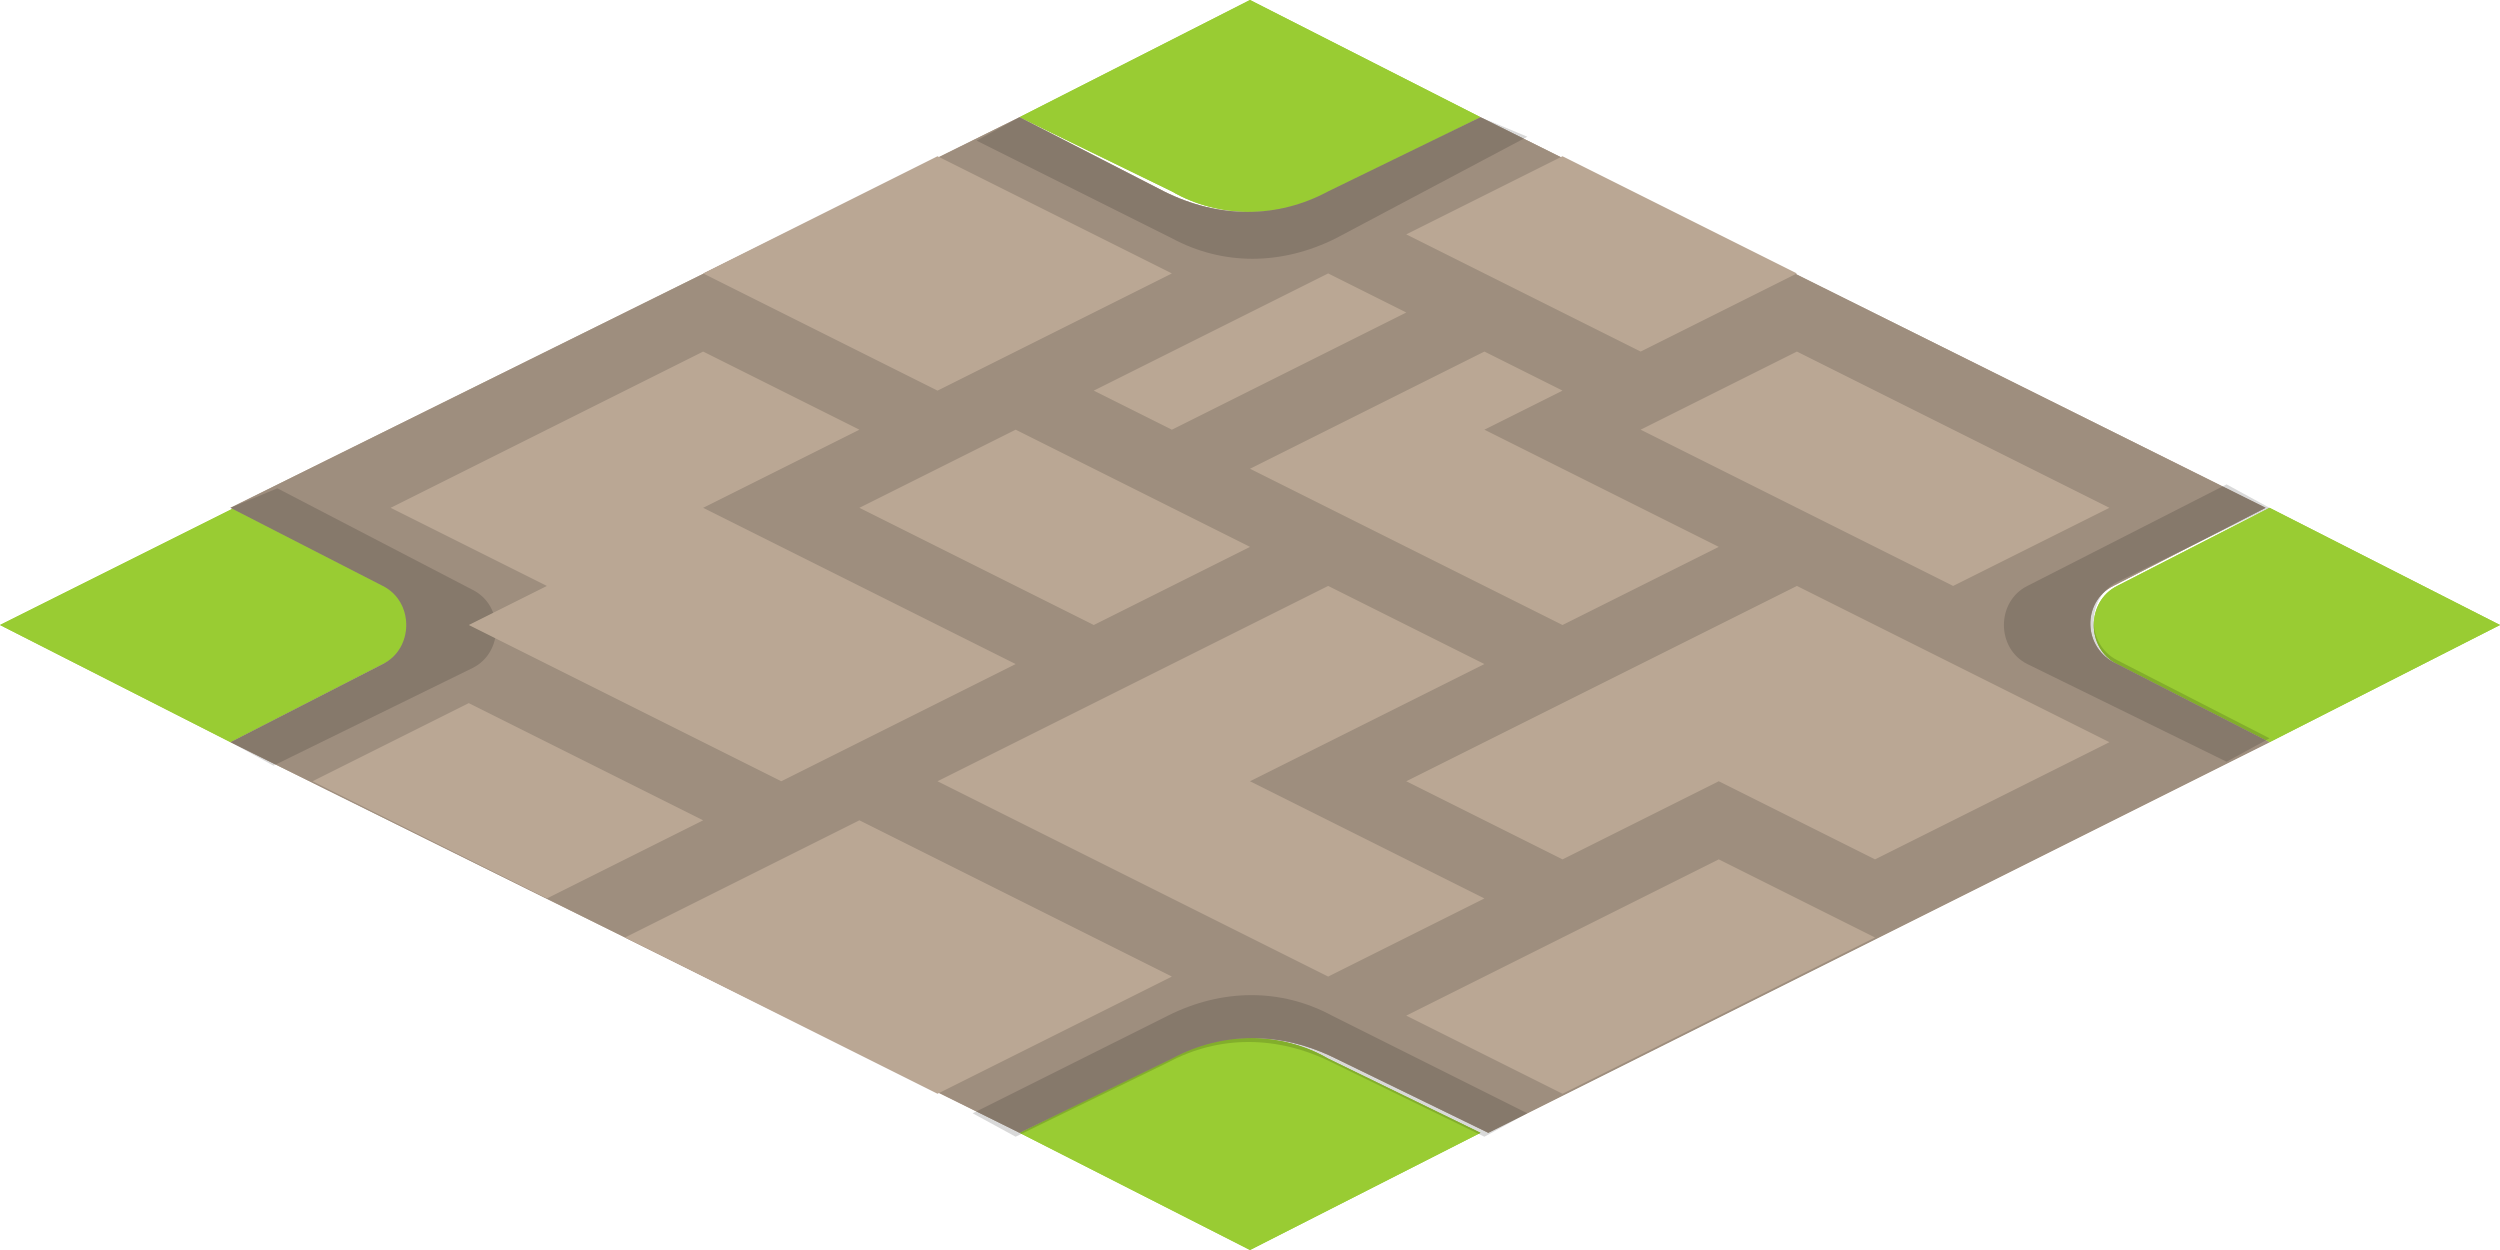 <svg xmlns:xlink="http://www.w3.org/1999/xlink"  viewBox="0 0 64 32" xmlns="http://www.w3.org/2000/svg"><path d="m9.9 15-3.9-2-6 3 5.9 3 3.9-2c.9-.4.9-1.6.1-2z" fill="#9c3"/><path d="m58.1 13-3.9 2c-.8.4-.8 1.6 0 2l3.9 2 5.9-3z" fill="#9c3"/><path d="m34.1 4.9 3.8-1.9-5.9-3-5.9 3 3.9 1.9c1.2.7 2.8.7 4.1 0z" fill="#9c3"/><path d="m29.9 27.1-3.8 1.9 5.9 3 5.9-3-3.9-1.9c-1.2-.7-2.8-.7-4.1 0z" fill="#9c3"/><path d="m54.1 15 3.9-2-20.1-10-3.9 1.9c-1.3.7-2.8.7-4.2 0l-3.7-1.9-20.2 10 3.9 2c.8.4.8 1.6 0 2l-3.9 2 20.2 10 3.9-1.9c1.3-.7 2.8-.7 4.2 0l3.9 1.9 20-10-3.9-2c-.9-.4-.9-1.6-.1-2z" fill="#baa794"/><path d="m9.9 15-3.9-2-6 3 5.9 3 3.9-2c.9-.4.9-1.6.1-2z" fill="#9c3"/><path d="m58.1 13-3.9 2c-.8.4-.8 1.6 0 2l3.9 2 5.9-3z" fill="#9c3"/><path d="m34.1 4.9 3.8-1.9-5.9-3-5.9 3 3.9 1.9c1.2.7 2.8.7 4.1 0z" fill="#9c3"/><path d="m29.9 27.1-3.8 1.9 5.9 3 5.9-3-3.9-1.9c-1.2-.7-2.8-.7-4.1 0z" fill="#9c3"/><path d="m54.1 15 3.9-2-20.1-10-3.9 1.9c-1.3.7-2.8.7-4.2 0l-3.7-1.9-20.2 10 3.9 2c.8.4.8 1.6 0 2l-3.9 2 20.2 10 3.9-1.9c1.3-.7 2.8-.7 4.2 0l3.9 1.9 20-10-3.9-2c-.9-.4-.9-1.6-.1-2z" fill="#baa794"/><path d="m54.1 15 3.9-2-20.1-10-3.9 1.9c-1.3.7-2.8.7-4.2 0l-3.7-1.9-20.2 10 3.9 2c.8.4.8 1.6 0 2l-3.9 2 20.2 10 3.9-1.9c1.3-.7 2.8-.7 4.2 0l3.9 1.9 20-10-3.9-2c-.9-.4-.9-1.6-.1-2z" opacity=".15"/><path d="m39.1 3.5-1.2-.5-3.9 1.9c-1.3.7-2.8.7-4.2 0l-3.7-1.9-1.1.6 5 2.5c1.3.7 2.8.7 4.2 0z" opacity=".15"/><path d="m7.1 12.5-1.2.5 3.9 2c.8.4.8 1.6 0 2l-3.9 2 1.1.6 5.1-2.5c.8-.4.8-1.6 0-2z" opacity=".15"/><path d="m24.9 28.5 1.1.6 3.9-1.9c1.3-.7 2.8-.7 4.2 0l3.9 1.9 1.1-.6-5-2.5c-1.3-.7-2.8-.7-4.2 0z" opacity=".15"/><path d="m58.1 13-1.1-.6-5.1 2.6c-.8.4-.8 1.6 0 2l5.1 2.5 1.1-.6-3.9-2c-.8-.4-.8-1.6 0-2z" opacity=".15"/><g fill="#baa794"><path d="m24 28 6-3-8-4-6 3z"/><path d="m24 10 6-3-6-3-6 3z"/><path d="m14 23 4-2-6-3-4 2z"/><path d="m54 13-8-4-4 2 8 4z"/><path d="m46 7-6-3-4 2 6 3z"/><path d="m40 28-4-2 8-4 4 2z"/><path d="m48 22 6-3-8-4-10 5 4 2 4-2z"/><path d="m34 25 4-2-6-3 6-3-4-2-10 5z"/><path d="m10 13 8-4 4 2-4 2 8 4-6 3-8-4 2-1z"/><path d="m28 16-6-3 4-2 6 3z"/><path d="m32 12 8 4 4-2-6-3 2-1-2-1z"/><path d="m30 11 6-3-2-1-6 3z"/></g></svg>